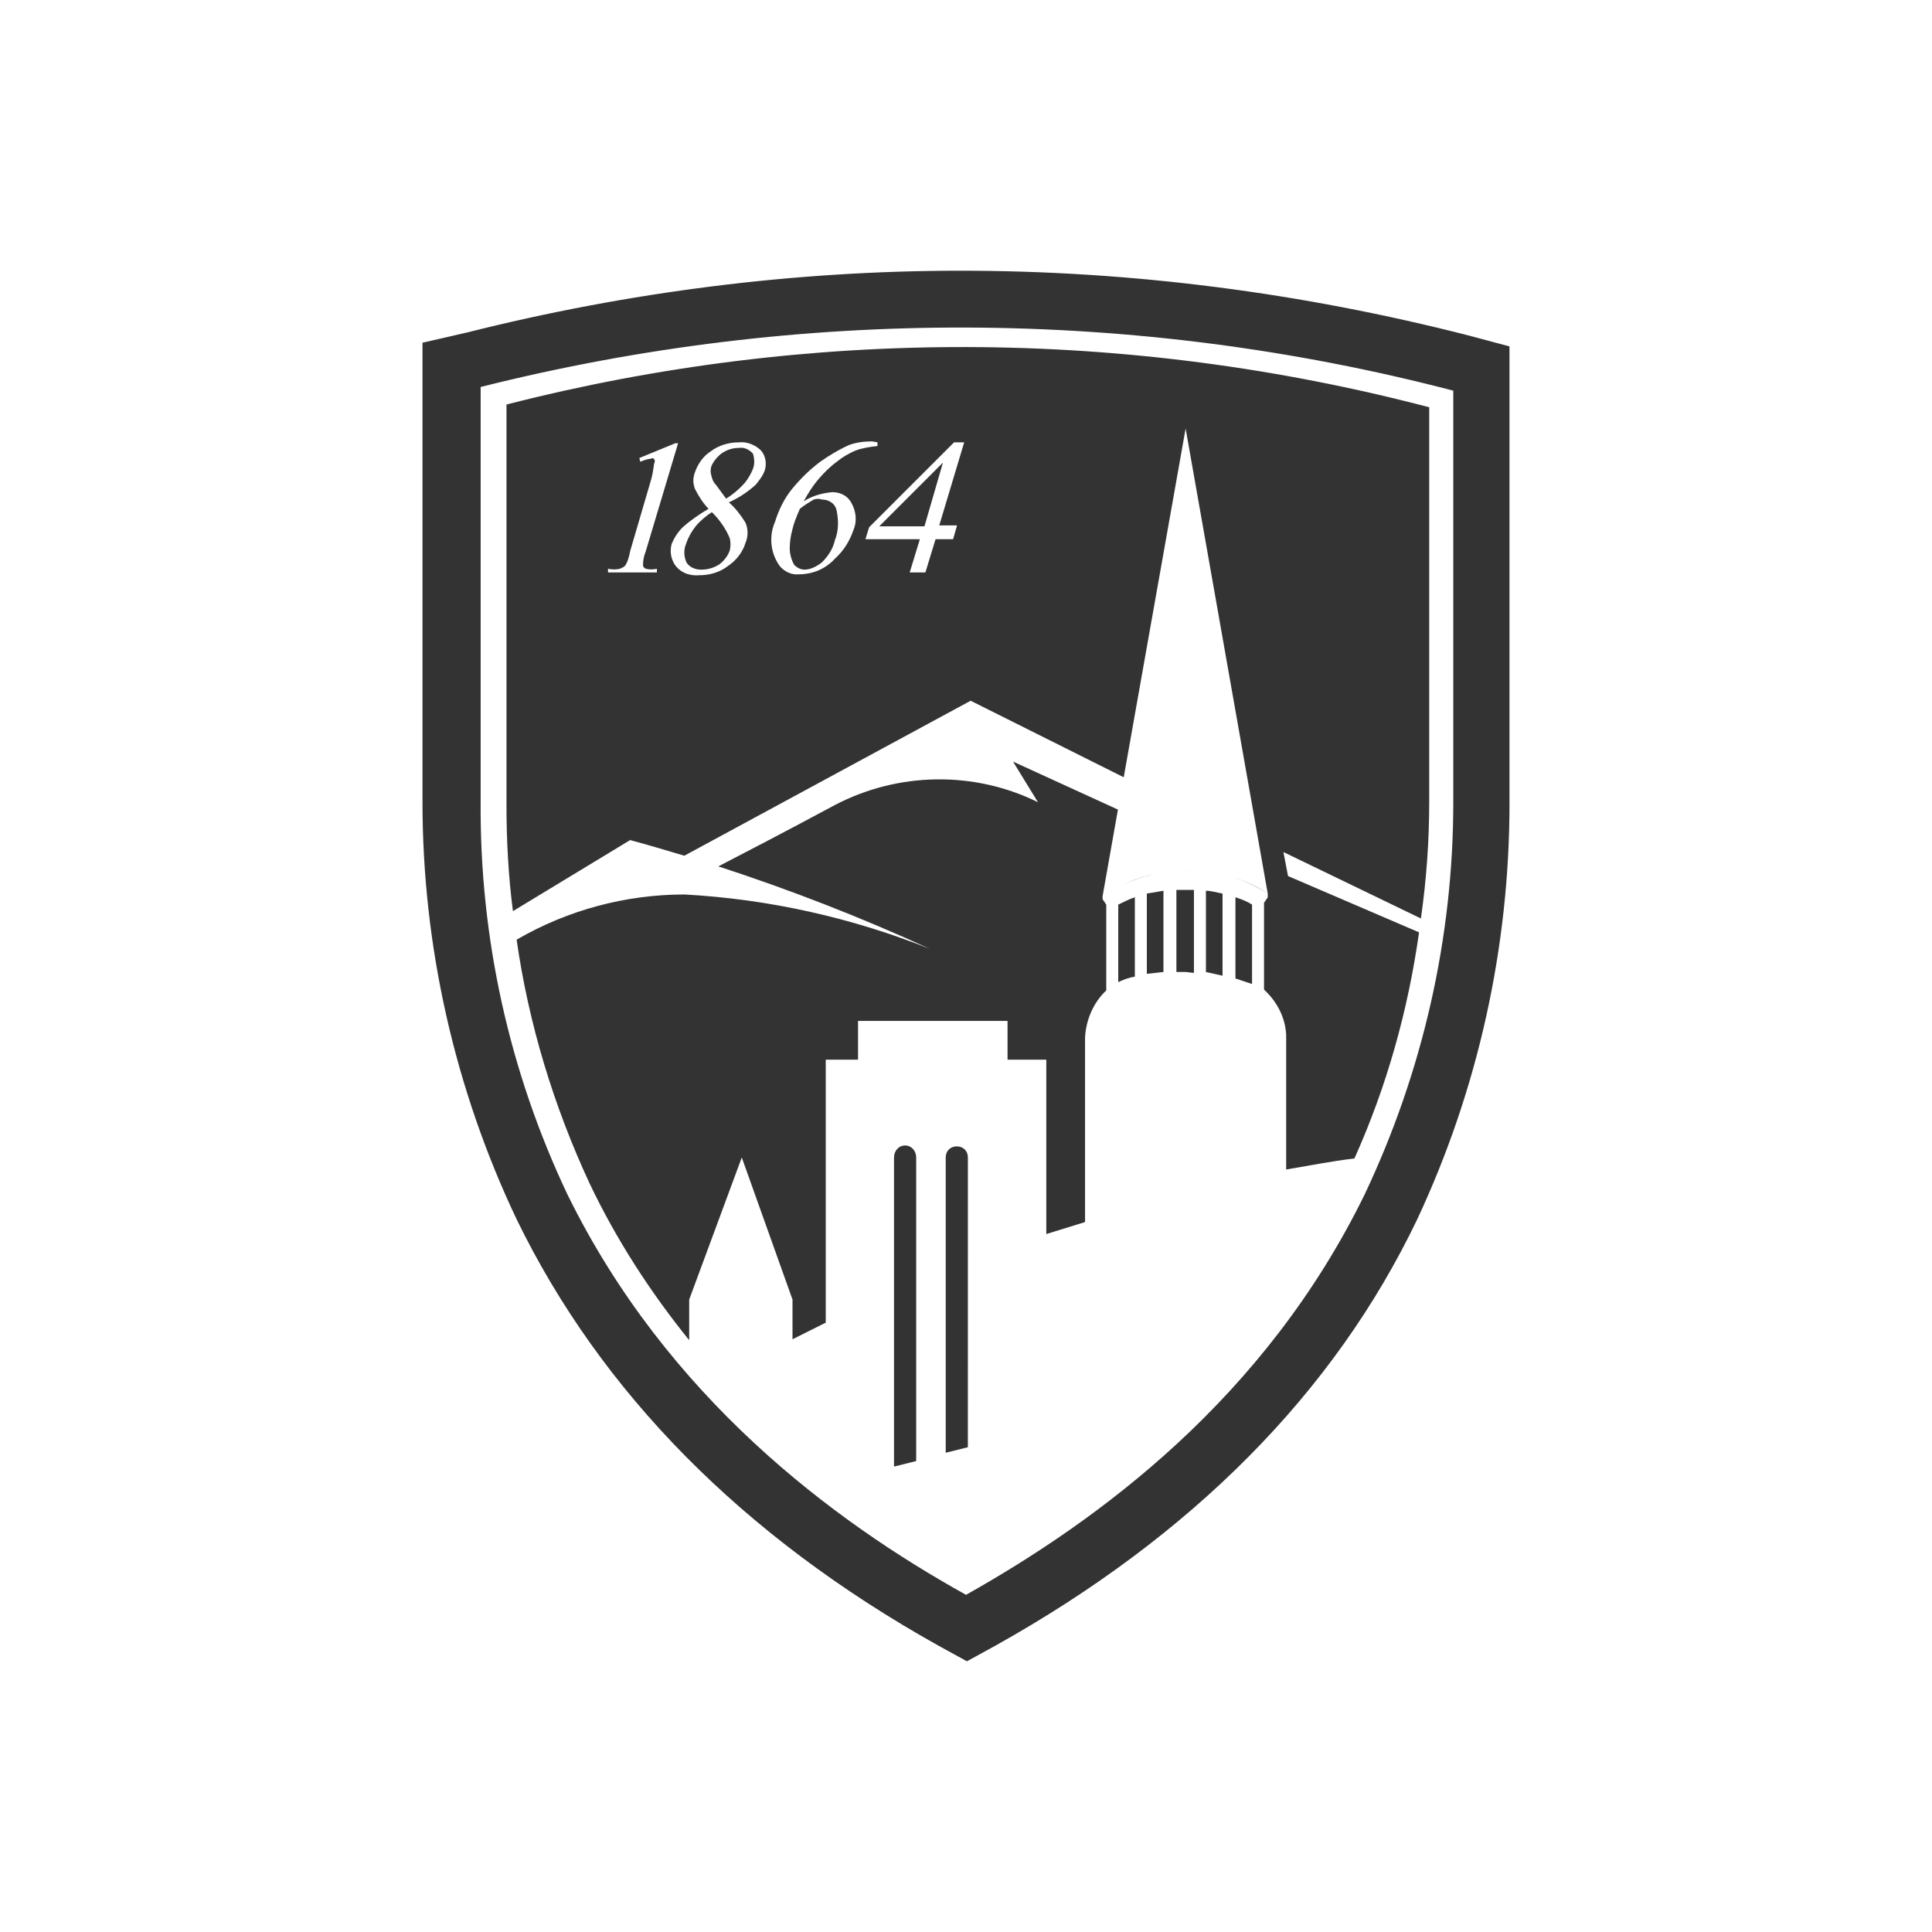 <?xml version="1.0" encoding="utf-8"?>
<!-- Generator: Adobe Illustrator 23.0.1, SVG Export Plug-In . SVG Version: 6.00 Build 0)  -->
<svg version="1.1" id="Layer_1" xmlns="http://www.w3.org/2000/svg" xmlns:xlink="http://www.w3.org/1999/xlink" x="0px" y="0px"
	 viewBox="0 0 500 500" style="enable-background:new 0 0 500 500;" xml:space="preserve">
<rect x="0" y="0" width="500" height="500" fill="#333333" stroke="none"/>
<style type="text/css">
	.st0{fill:#FFFFFF;}
</style>
<g>
	<path class="st0" d="M173.82,140.75c-0.48,1.91-0.24,3.58,0.72,5.25c1.43,2.15,3.82,3.1,6.45,2.87c2.63,0,5.25-0.72,7.4-2.39
		c2.15-1.43,3.82-3.58,4.54-5.97c0.72-1.67,0.72-3.58,0-5.25c-1.19-1.91-2.63-3.82-4.3-5.25c2.63-1.19,4.78-2.63,6.93-4.54
		c0.96-1.19,1.91-2.39,2.39-3.82c0.48-1.67,0.24-3.58-0.96-5.02c-1.43-1.43-3.58-2.39-5.73-2.15c-2.63,0-5.25,0.72-7.4,2.39
		c-1.91,1.19-3.34,3.34-4.06,5.49c-0.48,1.43-0.48,2.63,0,4.06c0.96,1.91,2.15,3.82,3.58,5.25c-2.39,1.43-4.54,2.87-6.69,4.78
		C175.49,137.64,174.54,139.07,173.82,140.75z M184.09,120.69c0.48-1.19,1.43-2.39,2.63-3.34c1.43-0.96,2.87-1.43,4.54-1.43
		c1.43-0.24,2.63,0.48,3.58,1.43c0.48,1.43,0.48,2.87,0,4.06s-1.19,2.39-1.91,3.34c-1.43,1.67-3.1,3.1-5.01,4.3l-2.63-3.58
		c-0.72-0.72-0.96-1.43-1.19-2.39C183.85,122.36,183.85,121.4,184.09,120.69z M177.64,140.51c0.48-1.43,1.43-3.1,2.39-4.3
		c1.19-1.43,2.63-2.63,4.06-3.58h0.24c1.91,1.91,3.58,4.3,4.54,6.69c0.24,0.96,0.24,2.15,0,3.1c-0.48,1.43-1.43,2.63-2.63,3.58
		c-1.43,0.96-3.1,1.43-4.78,1.43c-1.67,0-3.1-0.72-3.82-1.91C176.92,143.85,176.92,142.18,177.64,140.51z"/>
	<path class="st0" d="M206.78,148.63c3.58,0,6.93-1.43,9.31-4.06c2.15-1.91,3.82-4.54,4.78-7.4c0.96-2.15,0.72-4.78-0.48-6.93
		c-0.96-1.91-2.87-2.87-5.01-2.87c-2.63,0.24-5.25,0.96-7.4,2.39c1.19-2.15,2.39-4.06,3.82-5.73c1.43-1.67,3.1-3.34,4.78-4.54
		c1.43-1.19,3.1-2.15,4.78-2.87c1.91-0.72,3.82-0.96,5.73-1.19v-0.96l-1.43-0.24c-1.91,0-4.06,0.24-5.97,0.96
		c-2.63,1.19-5.02,2.63-7.4,4.3c-2.87,2.15-5.25,4.54-7.4,7.16c-1.91,2.39-3.34,5.25-4.3,8.36c-1.67,3.82-1.19,8.12,1.19,11.46
		C202.95,147.91,204.87,148.86,206.78,148.63z M205.1,136.92c0.24-1.19,0.96-3.1,1.91-5.25c1.19-0.96,2.39-1.67,3.58-2.39
		c0.72-0.24,1.43-0.24,2.15,0c1.91,0,3.58,1.19,3.82,3.1c0.48,2.39,0.48,5.01-0.48,7.4c-0.48,2.15-1.67,4.06-3.34,5.73
		c-1.19,0.96-2.87,1.91-4.54,1.91c-0.96,0-1.91-0.48-2.63-1.19c-0.72-1.19-1.19-2.87-1.19-4.3
		C204.39,140.27,204.63,138.6,205.1,136.92z"/>
	<path class="st0" d="M0,0v500h500V0H0z M390.66,207.85c0,37.25-8.12,74.03-23.88,107.7c-21.49,44.9-58.27,81.91-109.14,110.33
		l-7.4,4.06l-7.4-4.06c-50.87-28.42-87.4-65.67-109.14-110.33c-16-33.67-24.36-70.69-24.36-107.94V88.69l11.46-2.63
		c41.79-10.51,84.78-16,127.76-16c44.42,0,88.36,5.73,131.34,16.72l10.75,2.87V207.85z"/>
	<path class="st0" d="M223.97,139.55h14.09l-2.63,8.6h4.06l2.63-8.6h4.54l0.96-3.34v-0.24h-4.54l6.45-21.49h-2.63l-21.97,21.97
		L223.97,139.55z M244.03,119.73l-4.78,16.48h-11.7L244.03,119.73z"/>
	<path class="st0" d="M170,147.19c-0.96,0.24-1.91,0.24-2.87,0c-0.48-0.24-0.72-0.48-0.72-0.96c0-1.19,0.24-2.39,0.72-3.58
		l8.36-27.94h-0.72l-9.31,3.82l0.24,0.96c0.72-0.24,1.67-0.72,2.63-0.72c0.24-0.24,0.72-0.24,0.96,0c0.24,0.48,0.24,0.72,0,1.19
		c-0.24,1.67-0.48,3.34-0.96,4.78l-5.25,17.91c-0.24,1.19-0.48,2.39-1.19,3.58c-0.24,0.48-0.96,0.72-1.43,0.96
		c-0.96,0.24-2.15,0.24-3.1,0v0.96H170V147.19z"/>
	<path class="st0" d="M124.39,100.15v107.46c-0.24,35.1,7.4,69.73,22.45,101.49c25.79,52.54,68.78,84.54,103.17,103.64
		c34.39-19.34,77.37-50.87,103.17-103.64c15.04-31.76,22.93-66.39,22.93-101.49V101.1C293.7,79.61,207.01,79.37,124.39,100.15z
		 M237.1,378.12l-5.73,1.43v-80c0-1.67,1.19-3.1,2.87-3.1s2.87,1.43,2.87,3.1V378.12z M250.48,374.54l-5.73,1.43v-76.42
		c0-1.67,1.19-2.87,2.87-2.87c1.67,0,2.87,1.19,2.87,2.87C250.48,299.55,250.48,374.54,250.48,374.54z M286.3,234.12v22.21
		c-3.34,3.1-5.25,7.64-5.49,12.18v47.76l-10.03,3.1v-45.13h-10.03v-10.03h-38.69v10.03h-8.36v68.06l-8.6,4.3v-10.27l-13.13-36.78
		l-13.61,36.78v10.51c-10.03-12.42-18.87-26.03-25.79-40.6c-9.31-20.06-15.76-41.31-18.87-63.05c13.13-7.64,28.18-11.7,43.46-11.7
		c21.73,1.19,43.22,5.97,63.52,14.09c-17.83-8.15-36.15-15.31-54.78-21.36c4.98-2.57,18.24-9.45,30.18-15.89
		c16.48-8.6,36.06-8.84,52.54-0.72l-6.45-10.51l27.15,12.42l-3.98,22.45v0.72L286.3,234.12z M293.7,252.75
		c-1.43,0.24-2.87,0.72-4.3,1.43v-20.06c1.43-0.72,2.87-1.43,4.3-1.91V252.75z M290.44,229.07c2.55-1.25,5.13-2.17,7.93-2.8
		C295.64,226.91,292.99,227.85,290.44,229.07z M301.1,251.55l-4.3,0.48v-20.78l4.3-0.72V251.55z M308.99,251.79l-2.15-0.24h-2.39
		V230.3h4.54V251.79z M306.84,225.28c-0.24,0-0.49,0.02-0.73,0.03c0.17-0.01,0.32-0.02,0.49-0.03H306.84
		c0.84-0.03,1.71-0.02,2.61,0.02C308.58,225.27,307.71,225.26,306.84,225.28z M316.39,252.51l-4.3-0.96v-21.02
		c1.43,0,2.87,0.48,4.3,0.72V252.51z M324.03,254.66l-4.3-1.43c0,0,0-0.48,0-0.48v-20.54c1.43,0.48,2.87,0.96,4.3,1.91V254.66z
		 M369.88,105.4v102.21c0,10.03-0.72,20.06-2.15,30.09l-35.58-17.19l1.19,6.21l33.91,14.57c-2.87,20.3-8.36,39.88-16.72,58.51
		c-5.97,0.72-11.94,1.91-17.67,2.87v-34.87c-0.24-4.54-2.39-8.6-5.73-11.7v-22.45l0.96-1.43v-0.96c-2.79-1.82-5.88-3.24-9.1-4.25
		c3.23,0.99,6.39,2.38,9.1,4.25l-21.25-120.36l-16.02,90.26l-39.62-19.81l-74.1,40.11c-4.66-1.41-9.33-2.78-14.02-4.05l-30.33,18.39
		c-1.19-9.07-1.67-18.39-1.67-27.46V104.69C209.4,84.63,291.55,84.86,369.88,105.4z"/>
</g>
</svg>
